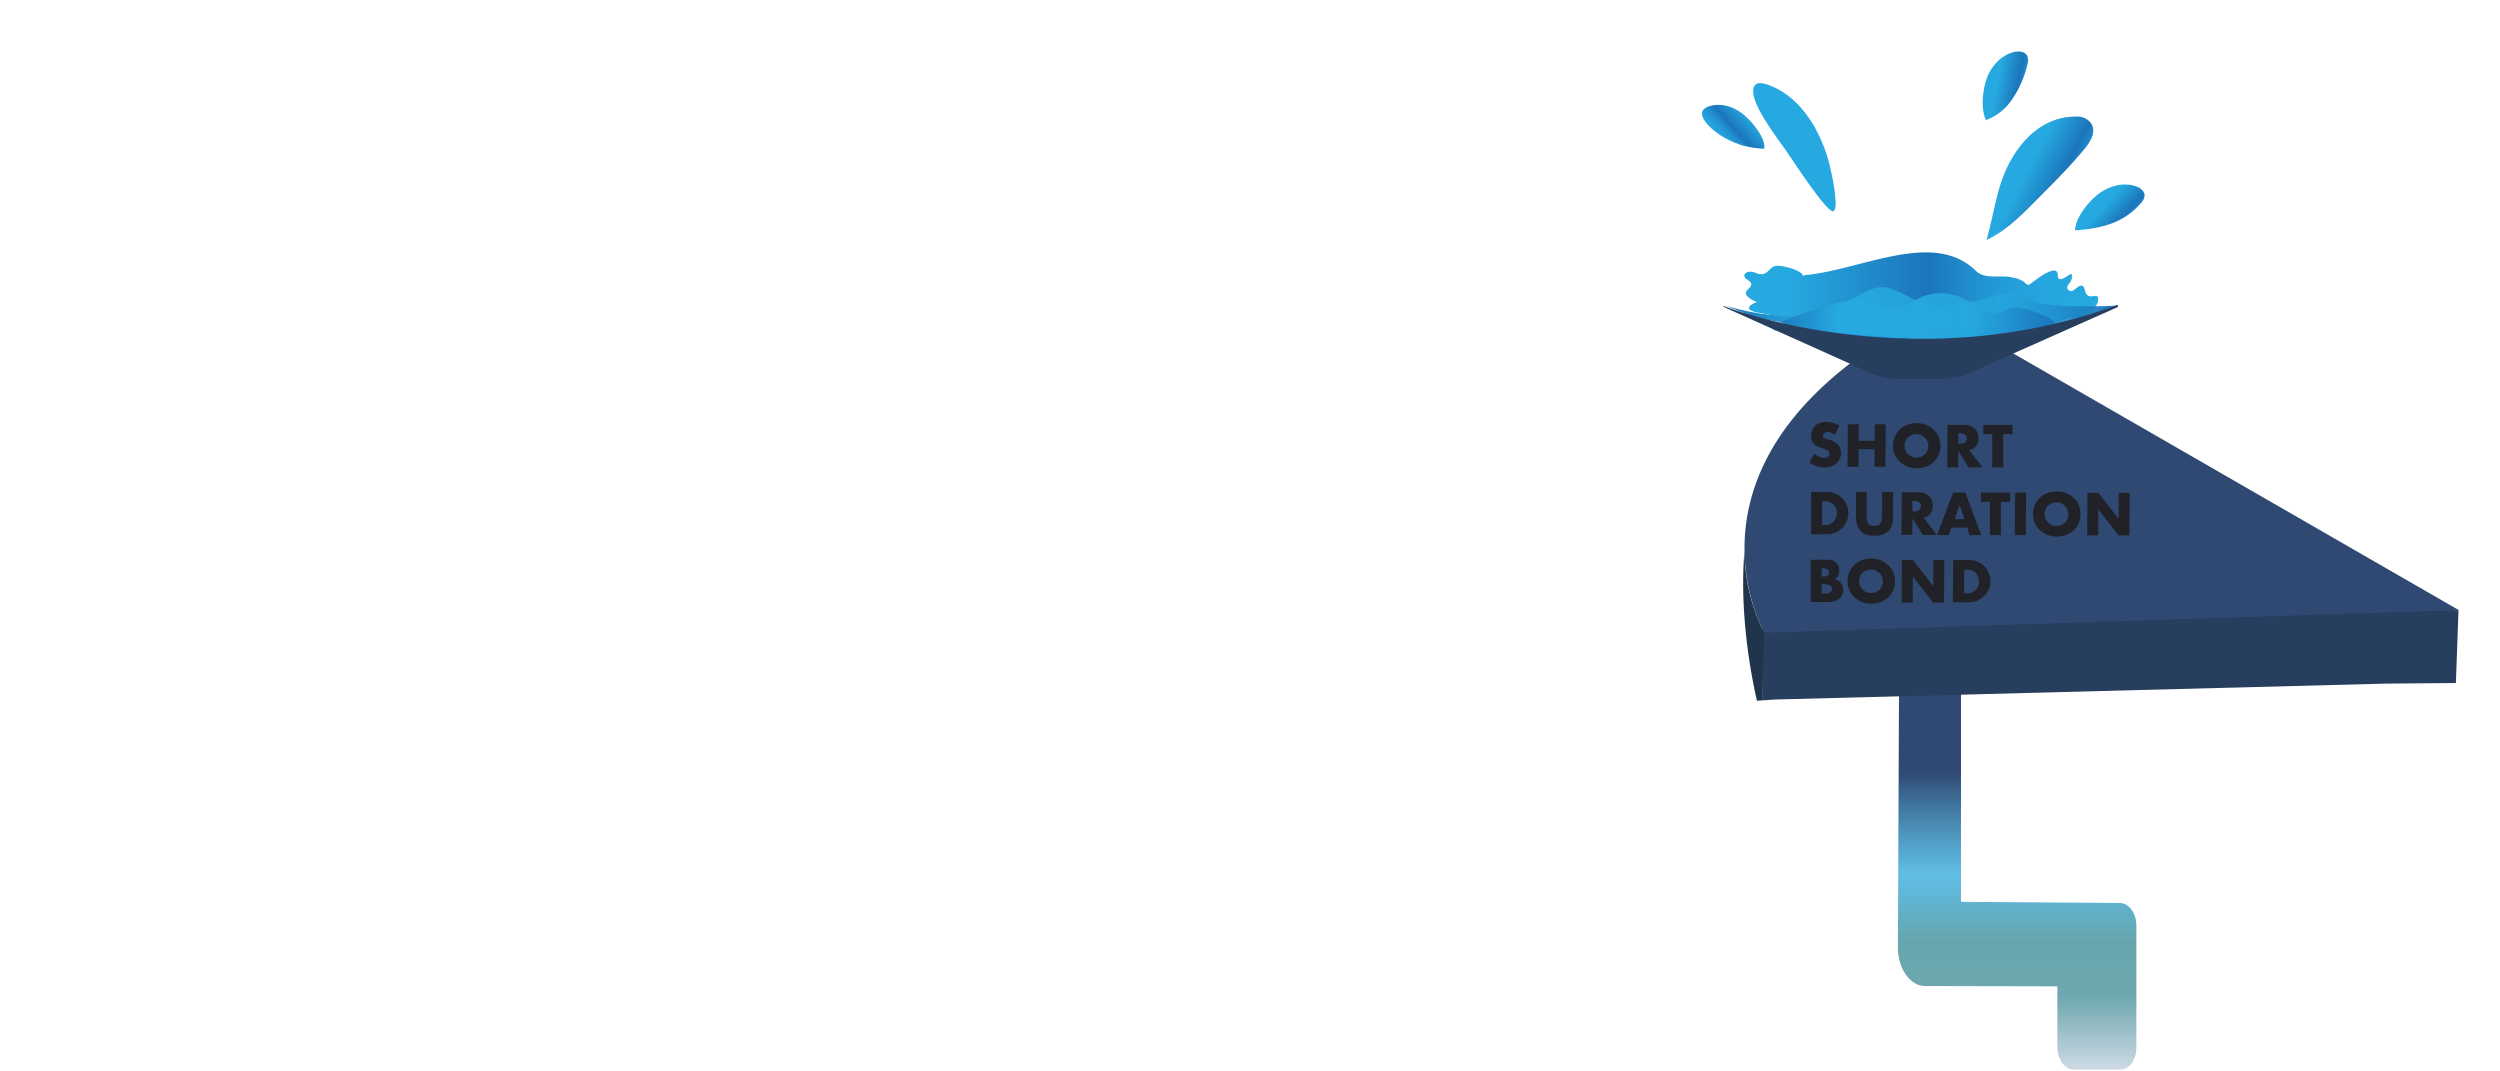 <svg id="Layer_1" data-name="Layer 1" xmlns="http://www.w3.org/2000/svg" xmlns:xlink="http://www.w3.org/1999/xlink" viewBox="0 0 863.8 370"><defs><style>.cls-1{fill:url(#linear-gradient);}.cls-2{fill:#283e5e;}.cls-3{fill:#2f4972;}.cls-4{fill:#20344c;}.cls-5{fill:#212228;}.cls-6{fill:url(#linear-gradient-2);}.cls-7{fill:url(#linear-gradient-3);}.cls-8{fill:url(#linear-gradient-4);}.cls-9{fill:url(#linear-gradient-5);}.cls-10{fill:url(#linear-gradient-6);}.cls-11{fill:url(#linear-gradient-7);}.cls-12{fill:url(#linear-gradient-8);}.cls-13{fill:url(#linear-gradient-9);}</style><linearGradient id="linear-gradient" x1="4781.04" y1="-2219.15" x2="4923.75" y2="-2219.15" gradientTransform="matrix(0, 1, 1, 0, 2916.11, -4552.96)" gradientUnits="userSpaceOnUse"><stop offset="0.27" stop-color="#2f4972"/><stop offset="0.52" stop-color="#30a9dc" stop-opacity="0.76"/><stop offset="0.68" stop-color="#65a4ab" stop-opacity="0.99"/><stop offset="0.79" stop-color="#6ba6ad" stop-opacity="0.99"/><stop offset="0.81" stop-color="#6ca6ae" stop-opacity="0.99"/><stop offset="0.88" stop-color="#8eb8c1" stop-opacity="0.98"/><stop offset="0.99" stop-color="#ccd9e5" stop-opacity="0.98"/></linearGradient><linearGradient id="linear-gradient-2" x1="5150.04" y1="-4324.66" x2="5164.87" y2="-4349.28" gradientTransform="matrix(-0.15, 0.89, 0.88, 0.32, 5191.64, -3137.89)" gradientUnits="userSpaceOnUse"><stop offset="0.13" stop-color="#26a9e0"/><stop offset="0.52" stop-color="#1b75bb"/><stop offset="0.62" stop-color="#208bcb"/><stop offset="0.73" stop-color="#239cd7"/><stop offset="0.85" stop-color="#25a6de"/><stop offset="1" stop-color="#26a9e0"/></linearGradient><linearGradient id="linear-gradient-3" x1="2172.29" y1="-2786.76" x2="2181.15" y2="-2801.46" gradientTransform="matrix(0.2, 0.96, 0.97, -0.17, 2883.91, -2509.99)" xlink:href="#linear-gradient-2"/><linearGradient id="linear-gradient-4" x1="602.75" y1="105.99" x2="724.97" y2="105.99" gradientTransform="matrix(1, 0, 0, 1, 0, 0)" xlink:href="#linear-gradient-2"/><linearGradient id="linear-gradient-5" x1="4467.07" y1="4860.59" x2="4482.69" y2="4834.66" gradientTransform="translate(5242.73 -4728.34) rotate(86.11)" xlink:href="#linear-gradient-2"/><linearGradient id="linear-gradient-6" x1="5726.74" y1="4841.95" x2="5736.39" y2="4825.93" gradientTransform="translate(6664 -4509.79) rotate(102.15)" xlink:href="#linear-gradient-2"/><linearGradient id="linear-gradient-7" x1="3189.56" y1="4485.58" x2="3199.25" y2="4469.49" gradientTransform="translate(3768.89 -4531.89) rotate(69.46)" xlink:href="#linear-gradient-2"/><linearGradient id="linear-gradient-8" x1="596.13" y1="108.37" x2="731.66" y2="108.37" gradientUnits="userSpaceOnUse"><stop offset="0" stop-color="#1b75bb"/><stop offset="0.21" stop-color="#26a9e0"/><stop offset="0.7" stop-color="#26a9e0" stop-opacity="0.65"/><stop offset="0.87" stop-color="#1f87c8" stop-opacity="0.88"/><stop offset="1" stop-color="#1b75bb"/></linearGradient><linearGradient id="linear-gradient-9" x1="614.93" y1="109.23" x2="709.68" y2="109.23" gradientUnits="userSpaceOnUse"><stop offset="0" stop-color="#1b75bb" stop-opacity="0.8"/><stop offset="0.21" stop-color="#26a9e0"/><stop offset="0.67" stop-color="#26a9e0" stop-opacity="0.87"/><stop offset="0.7" stop-color="#26a9e0" stop-opacity="0.8"/><stop offset="0.75" stop-color="#249fd9" stop-opacity="0.84"/><stop offset="1" stop-color="#1b75bb"/></linearGradient></defs><path class="cls-1" d="M738.16,361.9V319.8c0-4.3-2.6-7.8-5.7-7.8l-54.7-.4c-.1,0-.2-.1-.2-.3V233.6c0-1-21.4-15.8-21.4,1.4-.2,43.7-.4,92.4-.4,92.4,0,7.3,4.2,13.3,9.4,13.3l45.7.1v21c0,4.3,2.6,7.8,5.7,7.8h15.9C735.56,369.8,738.16,366.3,738.16,361.9Z"/><polygon class="cls-2" points="849.46 210.8 848.56 236 824.36 236.2 613.26 241.7 608.86 242 608.86 209.8 849.46 210.8"/><path class="cls-3" d="M602.76,190.3c-.3-22.8,11.1-55.5,66.6-83.3l180.2,103.8-239.9,7.8C609.56,218.6,603,207.1,602.76,190.3Z"/><path class="cls-4" d="M609.56,218.6l-.7,23.4-1.8.1c-1.2-5.2-6.3-28.5-4.3-51.8A63.2,63.2,0,0,0,609.56,218.6Z"/><path class="cls-5" d="M634,150.3a8.34,8.34,0,0,0-1.2-.8,2.54,2.54,0,0,0-1.2-.2,2.13,2.13,0,0,0-1.2.3,1.05,1.05,0,0,0-.5.9.85.85,0,0,0,.2.6,2.09,2.09,0,0,0,.6.4,9.44,9.44,0,0,0,.9.3l.9.3a5.48,5.48,0,0,1,2.7,1.7,4,4,0,0,1,.9,2.7,4.21,4.21,0,0,1-.4,2,5.72,5.72,0,0,1-1.1,1.6,5.24,5.24,0,0,1-1.8,1,8.6,8.6,0,0,1-2.4.4,9,9,0,0,1-5.2-1.7l1.6-3.1a5.45,5.45,0,0,0,1.7,1.1,5.26,5.26,0,0,0,1.7.4,2,2,0,0,0,1.4-.4,1.39,1.39,0,0,0,.5-1,1.27,1.27,0,0,0-.1-.6,1.76,1.76,0,0,0-.4-.5,4.35,4.35,0,0,0-.7-.4c-.3-.1-.6-.2-1.1-.4s-1-.3-1.5-.5a3.53,3.53,0,0,1-1.3-.8,2.73,2.73,0,0,1-.9-1.2,4.84,4.84,0,0,1-.3-1.8,4.48,4.48,0,0,1,.4-2,4,4,0,0,1,1-1.5,6.24,6.24,0,0,1,1.6-1,6.65,6.65,0,0,1,2.1-.3,9.69,9.69,0,0,1,2.3.3,9.17,9.17,0,0,1,2.3.9Z"/><path class="cls-5" d="M642.26,152.3h5.5v-5.7h3.8l-.1,14.7h-3.8v-6.1h-5.5v6.1h-3.8l.1-14.7h3.8Z"/><path class="cls-5" d="M654.06,154a8.15,8.15,0,0,1,.6-3.1,8.52,8.52,0,0,1,1.7-2.5,7.6,7.6,0,0,1,2.6-1.6,9.38,9.38,0,0,1,6.6,0,7.82,7.82,0,0,1,2.6,1.7,7.39,7.39,0,0,1,1.7,2.5,7.79,7.79,0,0,1,.6,3.1,7.31,7.31,0,0,1-.6,3,8.52,8.52,0,0,1-1.7,2.5,7.6,7.6,0,0,1-2.6,1.6,9.37,9.37,0,0,1-6.6,0,9,9,0,0,1-2.6-1.7,7.39,7.39,0,0,1-1.7-2.5A7.31,7.31,0,0,1,654.06,154Zm4,0a4.15,4.15,0,0,0,.3,1.6,4.42,4.42,0,0,0,2.2,2.2,4.42,4.42,0,0,0,3.2,0,5.67,5.67,0,0,0,1.3-.8,3.81,3.81,0,0,0,.9-1.3,4.42,4.42,0,0,0,0-3.2,3.81,3.81,0,0,0-.9-1.3,6,6,0,0,0-1.3-.9,2.88,2.88,0,0,0-1.6-.3,4.15,4.15,0,0,0-1.6.3,5.67,5.67,0,0,0-1.3.8,3.81,3.81,0,0,0-.9,1.3A4.15,4.15,0,0,0,658.06,154Z"/><path class="cls-5" d="M685,161.5h-4.8l-3.6-5.7v5.7h-3.8l.1-14.7h5.9a4.64,4.64,0,0,1,2.1.4,4,4,0,0,1,1.5,1,4.19,4.19,0,0,1,.9,1.4,4.84,4.84,0,0,1,.3,1.8,4.55,4.55,0,0,1-.8,2.7,3.63,3.63,0,0,1-2.4,1.4Zm-8.4-8.2h.7a2.65,2.65,0,0,0,1.7-.5,1.71,1.71,0,0,0,0-2.6,2.86,2.86,0,0,0-1.7-.5h-.7Z"/><path class="cls-5" d="M692.16,150v11.5h-3.8V150h-3.1v-3.2h10.1V150Z"/><path class="cls-5" d="M625.76,170h5.7a6.71,6.71,0,0,1,2.8.6,7.33,7.33,0,0,1,2.3,1.6,6.51,6.51,0,0,1,1.5,2.3,6.83,6.83,0,0,1,0,5.6,7.63,7.63,0,0,1-1.5,2.3,7.33,7.33,0,0,1-2.3,1.6,6.71,6.71,0,0,1-2.8.6h-5.7Zm3.8,11.4h.9a4.84,4.84,0,0,0,1.8-.3,3,3,0,0,0,1.3-.9,3.53,3.53,0,0,0,.8-1.3,4.42,4.42,0,0,0,0-3.2,5.67,5.67,0,0,0-.8-1.3,3,3,0,0,0-1.3-.9,4.84,4.84,0,0,0-1.8-.3h-.9Z"/><path class="cls-5" d="M645,170v9.3a2.38,2.38,0,0,0,.3,1.2,1.76,1.76,0,0,0,.8.9,2.81,2.81,0,0,0,1.5.3,3.34,3.34,0,0,0,1.5-.3,1.76,1.76,0,0,0,.8-.9,2.66,2.66,0,0,0,.3-1.2c0-.4.1-.9.1-1.3v-8h3.8v8.5c0,2.3-.5,4-1.6,5a6.75,6.75,0,0,1-4.8,1.6c-2.2,0-3.8-.5-4.8-1.6a7.12,7.12,0,0,1-1.6-5V170Z"/><path class="cls-5" d="M669.16,184.8h-4.8l-3.6-5.7v5.7H657l.1-14.7H663a4.64,4.64,0,0,1,2.1.4,4,4,0,0,1,1.5,1,4.19,4.19,0,0,1,.9,1.4,4.84,4.84,0,0,1,.3,1.8,4.55,4.55,0,0,1-.8,2.7,3.63,3.63,0,0,1-2.4,1.4Zm-8.4-8.1h.7a2.65,2.65,0,0,0,1.7-.5,1.71,1.71,0,0,0,0-2.6,2.86,2.86,0,0,0-1.7-.5h-.7Z"/><path class="cls-5" d="M679.76,182.3h-5.5l-.9,2.6h-4.1l5.6-14.7h4.2l5.5,14.7h-4.1Zm-1-2.9-1.7-4.9-1.7,4.9Z"/><path class="cls-5" d="M691.36,173.4v11.5h-3.8V173.4h-3.1v-3.2h10.1v3.2Z"/><path class="cls-5" d="M700.06,170.2l-.1,14.7h-3.8l.1-14.7Z"/><path class="cls-5" d="M702.46,177.6a8.15,8.15,0,0,1,.6-3.1,8.52,8.52,0,0,1,1.7-2.5,7.6,7.6,0,0,1,2.6-1.6,9.38,9.38,0,0,1,6.6,0,7.82,7.82,0,0,1,2.6,1.7,7.39,7.39,0,0,1,1.7,2.5,7.79,7.79,0,0,1,.6,3.1,7.31,7.31,0,0,1-.6,3,8.52,8.52,0,0,1-1.7,2.5,7.6,7.6,0,0,1-2.6,1.6,9.38,9.38,0,0,1-6.6,0,9,9,0,0,1-2.6-1.7,7.39,7.39,0,0,1-1.7-2.5A7.31,7.31,0,0,1,702.46,177.6Zm4,0a4.15,4.15,0,0,0,.3,1.6,3.81,3.81,0,0,0,.9,1.3,6,6,0,0,0,1.3.9,4.42,4.42,0,0,0,3.2,0,5.67,5.67,0,0,0,1.3-.8,3.81,3.81,0,0,0,.9-1.3,4.42,4.42,0,0,0,0-3.2,3.81,3.81,0,0,0-.9-1.3,6,6,0,0,0-1.3-.9,2.88,2.88,0,0,0-1.6-.3,4.15,4.15,0,0,0-1.6.3,5.67,5.67,0,0,0-1.3.8,3.81,3.81,0,0,0-.9,1.3A4.15,4.15,0,0,0,706.46,177.6Z"/><path class="cls-5" d="M721.16,185l.1-14.7h3.8l7,9v-9h3.8l-.1,14.7H732l-7-9v9Z"/><path class="cls-5" d="M625.66,193.4h5.7a4.14,4.14,0,0,1,3.1,1,3.71,3.71,0,0,1,1,2.8,3.21,3.21,0,0,1-.4,1.8,3.45,3.45,0,0,1-1.2,1.2,5.78,5.78,0,0,1,1.4.5,2.36,2.36,0,0,1,.9.8,3.7,3.7,0,0,1,.5,1.1,5,5,0,0,1,.2,1.2,3.42,3.42,0,0,1-.4,1.8,3.25,3.25,0,0,1-1,1.3,6,6,0,0,1-1.6.8,6.65,6.65,0,0,1-2.1.3h-6.1V193.4Zm3.8,11.7h.8a3.69,3.69,0,0,0,2.1-.4,1.21,1.21,0,0,0,.6-1.2,1.31,1.31,0,0,0-.6-1.2,4.81,4.81,0,0,0-2.1-.4h-.8Zm0-5.9h.7c1.2,0,1.8-.5,1.8-1.4s-.6-1.4-1.8-1.4h-.7Z"/><path class="cls-5" d="M638.36,200.8a8.15,8.15,0,0,1,.6-3.1,8.52,8.52,0,0,1,1.7-2.5,7.6,7.6,0,0,1,2.6-1.6,9.38,9.38,0,0,1,6.6,0,7.82,7.82,0,0,1,2.6,1.7,7.39,7.39,0,0,1,1.7,2.5,7.79,7.79,0,0,1,.6,3.1,7.31,7.31,0,0,1-.6,3,8.52,8.52,0,0,1-1.7,2.5,7.6,7.6,0,0,1-2.6,1.6,9.38,9.38,0,0,1-6.6,0,9,9,0,0,1-2.6-1.7,7.39,7.39,0,0,1-1.7-2.5A7.31,7.31,0,0,1,638.36,200.8Zm4,0a4.15,4.15,0,0,0,.3,1.6,4.42,4.42,0,0,0,2.2,2.2,4.42,4.42,0,0,0,3.2,0,5.67,5.67,0,0,0,1.3-.8,3.81,3.81,0,0,0,.9-1.3,4.42,4.42,0,0,0,0-3.2,3.81,3.81,0,0,0-.9-1.3,6,6,0,0,0-1.3-.9,2.88,2.88,0,0,0-1.6-.3,4.15,4.15,0,0,0-1.6.3,5.67,5.67,0,0,0-1.3.8,3,3,0,0,0-.9,1.3A4.15,4.15,0,0,0,642.36,200.8Z"/><path class="cls-5" d="M657.06,208.2l.1-14.7H661l7,9v-9h3.8l-.1,14.7h-3.8l-7-9v9Z"/><path class="cls-5" d="M674.86,193.5h5.7a6.71,6.71,0,0,1,2.8.6,7.33,7.33,0,0,1,2.3,1.6,6.51,6.51,0,0,1,1.5,2.3,6.83,6.83,0,0,1,0,5.6,6.34,6.34,0,0,1-1.6,2.3,7.33,7.33,0,0,1-2.3,1.6,6.71,6.71,0,0,1-2.8.6h-5.7Zm3.8,11.5h.9a4.84,4.84,0,0,0,1.8-.3,3,3,0,0,0,1.3-.9,3.53,3.53,0,0,0,.8-1.3,4.42,4.42,0,0,0,0-3.2,5.67,5.67,0,0,0-.8-1.3,3.81,3.81,0,0,0-1.3-.9,4.84,4.84,0,0,0-1.8-.3h-.9Z"/><path class="cls-6" d="M611.87,29.66C622.73,34,629.42,46,632.18,57c.54,2.13,3.51,15.53,1.21,16S618.8,54.4,617,51.88C614.32,48,603.37,34.14,606.2,29.65,607.27,27.94,610.12,29,611.87,29.66Z"/><path class="cls-7" d="M599,49.13a27.56,27.56,0,0,1-6-3.41c-3.89-2.92-8.25-8.07-1.06-9.33,4.17-.72,8.26,1.07,11.41,4,2.48,2.26,6.8,7.51,6.23,11a34.11,34.11,0,0,1-8.29-1.36C600.48,49.7,599.73,49.43,599,49.13Z"/><path class="cls-8" d="M641.07,124.75c1.2-.17,5.79-1.2,16.3-7.72,8.66-5.37,20.27-1.57,25.46.62a1.36,1.36,0,0,1,.74,1.64c-1.1,3.88,2.94,5.31,20.62-3.87,4.61-2.4,8.36-6.17,13.88-5.57,1.78.19,2.73-.89,4-1.92,1.62-1.31,3.39-3.26,2.77-5.52a4.81,4.81,0,0,0-1.85-.06,2,2,0,0,1-2.4-1.37c-.27-.74-.41-2.29-1.49-2.27-1.41,0-2.57,2.31-4,1.78a1.31,1.31,0,0,1-.82-1.08,1,1,0,0,1,0-.24c.07-.63.59-1.1,1-1.63a3.66,3.66,0,0,0,.62-2.36c0-.21-.09-.46-.3-.51a.54.54,0,0,0-.39.13c-1.11.7-4.2,3.17-4.2.3,0-3.93-5.92.19-9.47,3-1.08.86-1.65-.34-2.44-.88a10.13,10.13,0,0,0-3.52-1.29c-4.16-1.11-9.67.79-12.73-2.23-14.54-14.36-39-.72-58.39,1.26L624,95c-.41,0-.94.25-.86.64-.48-2.37-6.59-3.68-8.44-3.77a3.47,3.47,0,0,0-3.3,1.37c-1.31,1.3-2.52,2-4.47,1.15-3.33-1.52-5.67.69-3.17,2.28,4.74,3-5.23,3.51,2.53,7.39a28.39,28.39,0,0,0,7,2.09c-1.1-.15-4.55-1.81-5.75-1.83h-.12c-.75,0-6.68,2.47.1,3.71,5.48,1,6.15,1.1,8.27,1.59a1.34,1.34,0,0,1,.44.19q.8.51,1.59,1c-1.09,1.32-8.45,3.42-3.23,3.42a80.17,80.17,0,0,1,8.77.28c.78.09,3.24,1.79,3.43,2.58.14.63,0,1.29.18,1.91s.76,1.23,1.36,1a1.05,1.05,0,0,0,.6-1,3,3,0,0,0-.34-1.19c.78,1.16,4.29,2.29,5.51,2.95,1.83,1,3.69,2,5.45,3.09.38.29.72.59,1.11.87h.15"/><path class="cls-9" d="M716.16,40.3c-9.89.43-17.15,7.31-21.67,15.61-4.73,8.68-5.4,17.81-8.12,27,6.77-3.17,11.94-8.39,17.11-13.62,5.73-5.79,11.51-11.48,16.71-17.76,2-2.4,4-5.61,2.63-8.42a5.74,5.74,0,0,0-5.13-2.84C717.17,40.27,716.66,40.28,716.16,40.3Z"/><path class="cls-10" d="M716.93,79.6c8.74-.62,16.77-2.4,22.73-9.34A4.34,4.34,0,0,0,741,67.6c0-1.69-1.7-2.86-3.32-3.35-4.54-1.37-9.62.23-13.26,3.27-3.11,2.6-7.39,7.9-7.44,12.12"/><path class="cls-11" d="M695.34,34.15a35.52,35.52,0,0,0,5.12-11.63,4.55,4.55,0,0,0,0-3.19c-.81-1.58-3-1.77-4.75-1.32-4.61,1.19-8.07,5.29-9.5,9.82-1.21,3.86-1.81,10,0,13.68A18.94,18.94,0,0,0,695.34,34.15Z"/><path class="cls-12" d="M596.13,105.58s21.37,7.08,35.7,1.31,15.84-10.49,24.9-5.77,10.31,5.77,23.13,3.41,14.33-5.77,19.87-1.57,31.93,2.62,31.93,2.62S693.19,120.26,660,117.11s-53.31-7.34-53.31-7.34Z"/><path class="cls-13" d="M614.93,111.41s23.71-9.85,29.89-7.4,8.56,4.92,16.43,0,15.87-2.32,20.64,1.23,9.2,3.62,12,1.43,18.41,3.94,15.4,5.33c-1.78.82-22.41,5.45-42.94,5.13C643.54,116.79,620.69,113.34,614.93,111.41Z"/><path class="cls-2" d="M731.56,105.39a.44.44,0,0,1,.26.39.43.43,0,0,1-.26.39l-.25.12L680.18,129a13.84,13.84,0,0,1-2.95,1.09,55.44,55.44,0,0,1-11.36.88c-4.13,0-10.68.1-13.27-.3a23.1,23.1,0,0,1-6-1.68l0,0-49.39-22.2-1.49-.67a.42.42,0,0,1-.26-.41C596.2,106,660.58,131.36,731.56,105.39Z"/></svg>